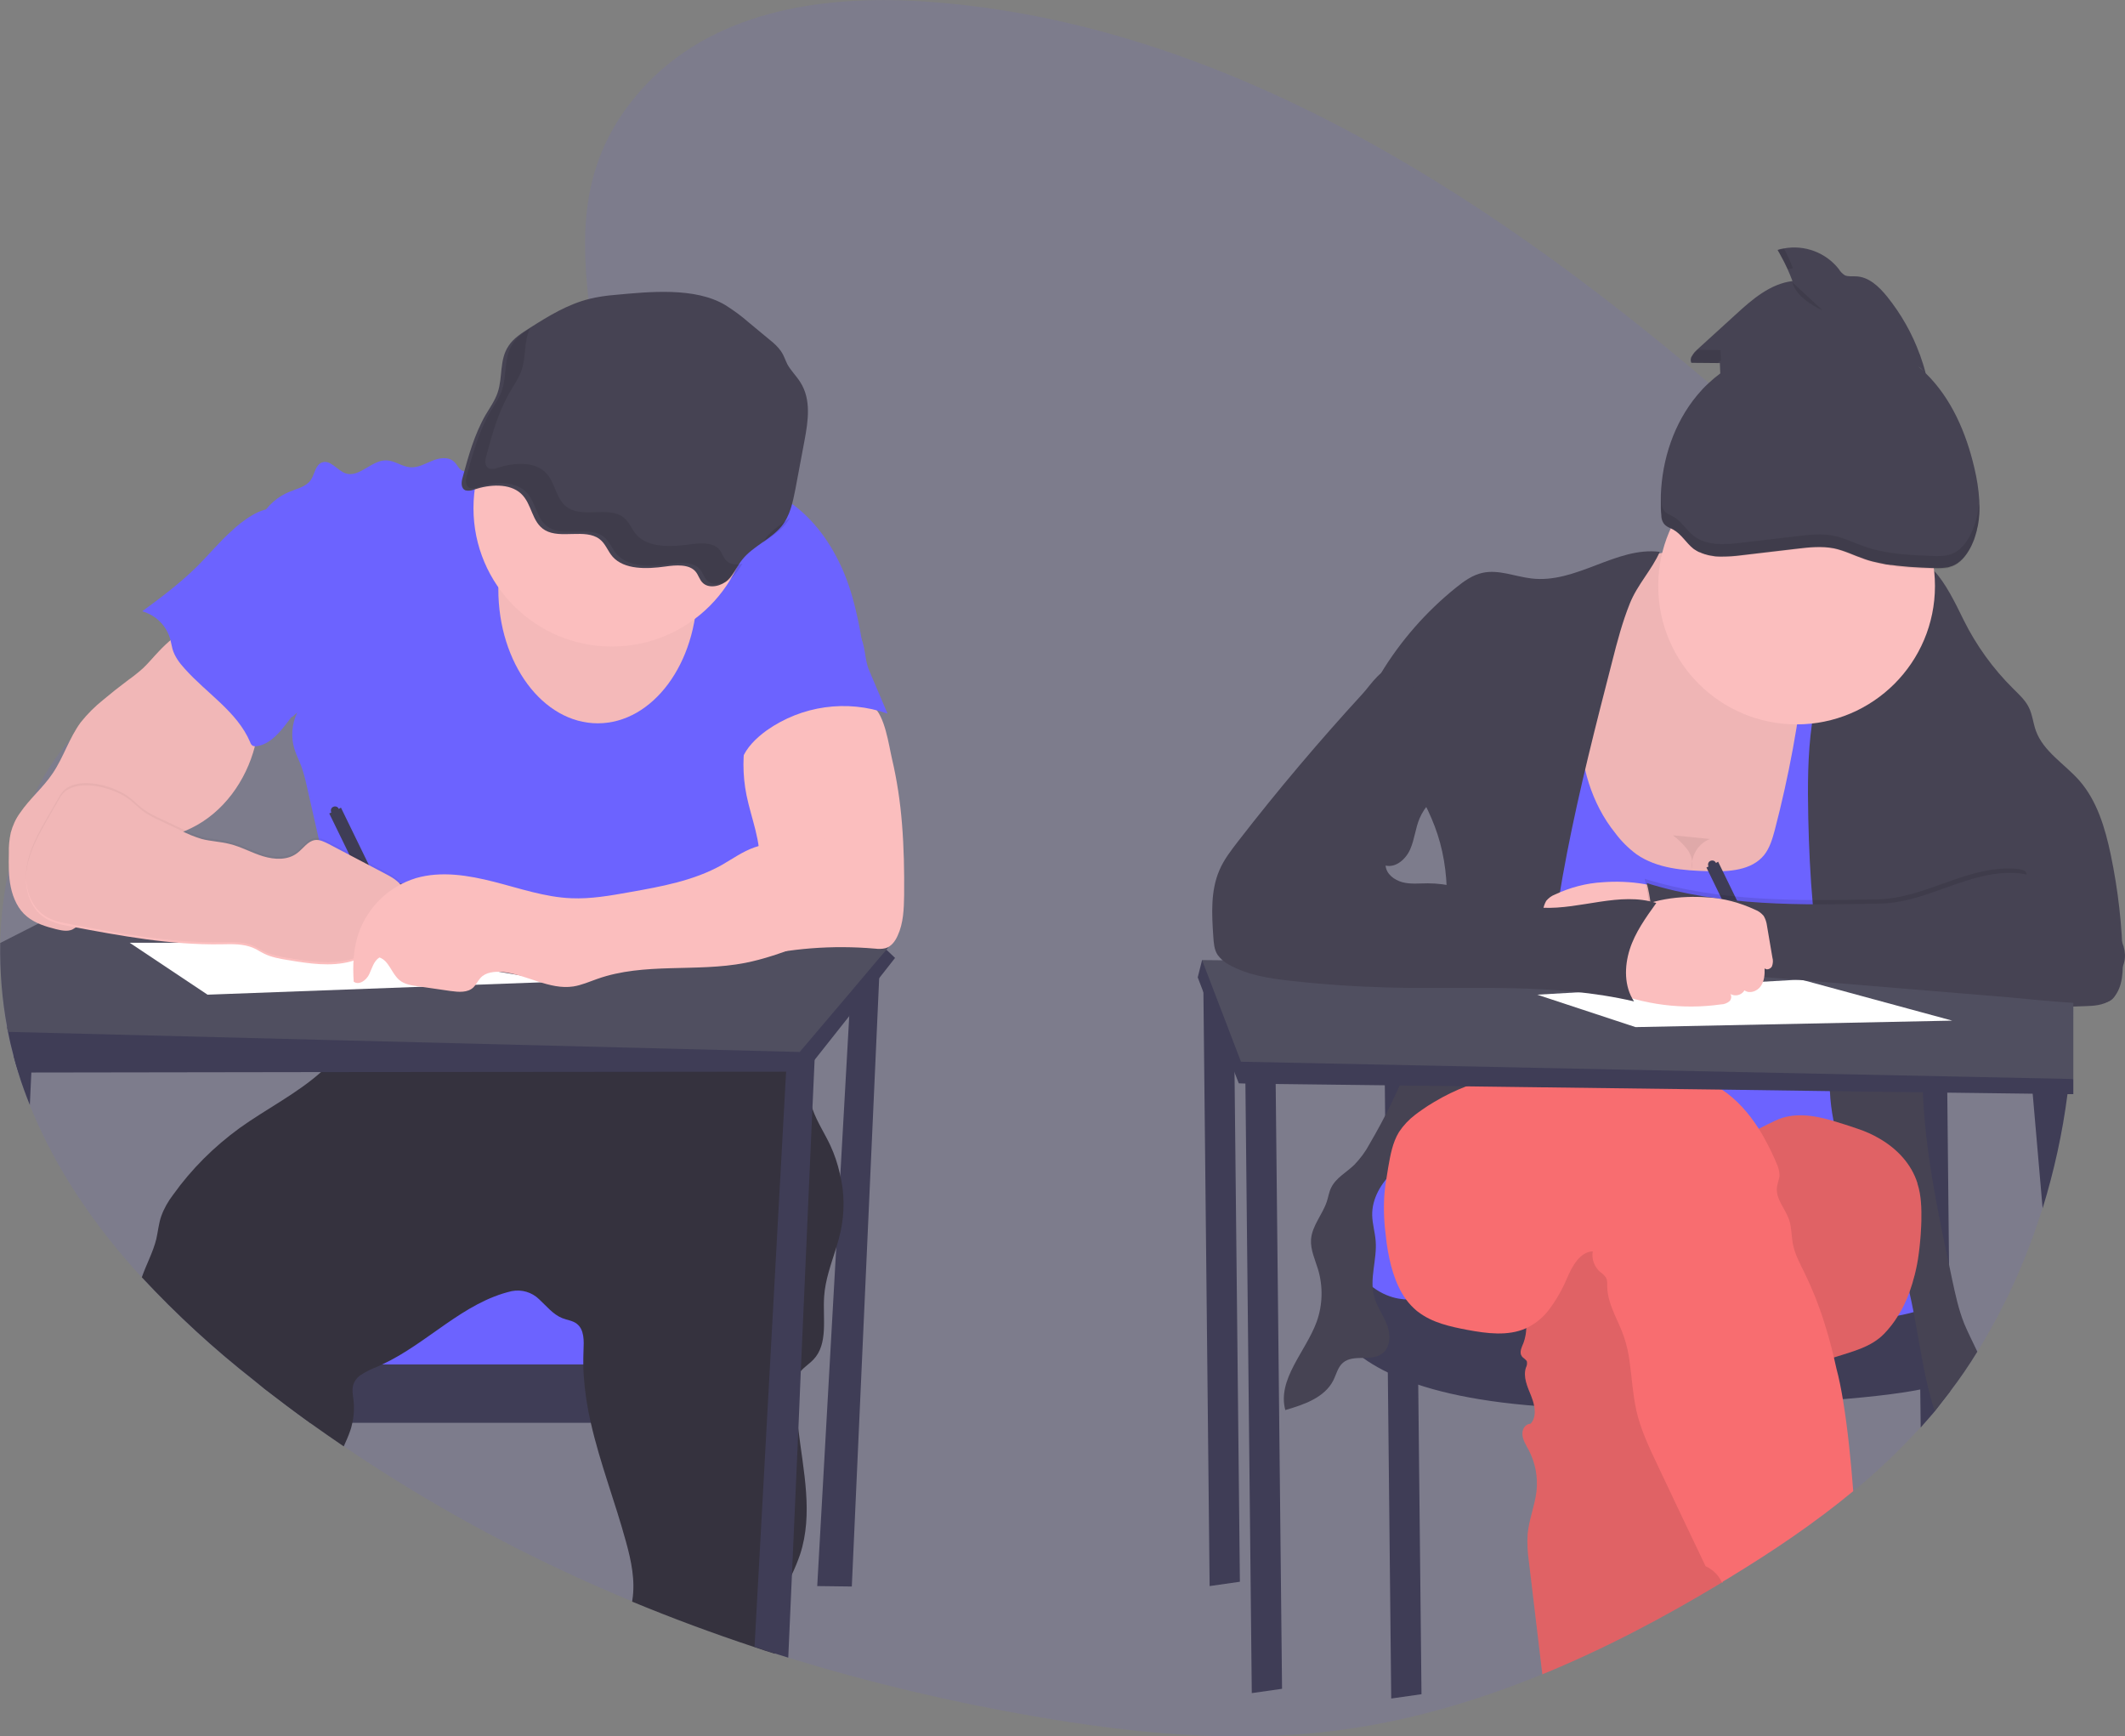 <?xml version="1.0" encoding="utf-8"?>
<!-- Generator: Adobe Illustrator 23.0.0, SVG Export Plug-In . SVG Version: 6.00 Build 0)  -->
<svg version="1.1" id="f7e01b52-fe13-4534-b7fc-d479bcd2a427"
	 xmlns="http://www.w3.org/2000/svg" xmlns:xlink="http://www.w3.org/1999/xlink" x="0px" y="0px" viewBox="0 0 982.9 803"
	 style="enable-background:new 0 0 982.9 803;" xml:space="preserve">
<rect x="0" y="0" width="982.9" height="803" fill="#808080" stroke="none"/>
<style type="text/css">
	.st0{opacity:0.1;fill:#6C63FF;enable-background:new    ;}
	.st1{fill:#3F3D56;}
	.st2{fill:#6C63FF;}
	.st3{fill:#35323E;}
	.st4{fill:#504F60;}
	.st5{fill:#FBBEBE;}
	.st6{opacity:3.000000e-02;enable-background:new    ;}
	.st7{fill:#464353;}
	.st8{opacity:4.000000e-02;enable-background:new    ;}
	.st9{fill:#FFFFFF;}
	.st10{opacity:0.1;}
	.st11{opacity:5.000000e-02;enable-background:new    ;}
	.st12{fill:#F86D70;}
	.st13{opacity:0.1;enable-background:new    ;}
	.st14{opacity:7.000000e-02;enable-background:new    ;}
</style>
<title>exams</title>
<path class="st0" d="M959,465.5c0,0.6,0,1.2,0,1.8c-0.1,10.5-0.7,21-1.9,31.5c0,0.1,0,0.1,0,0.2c-0.1,0.9-0.2,1.7-0.3,2.6
	c-0.2,1.5-0.3,2.9-0.6,4.4c-2.3,17.9-6.2,35.6-11.5,52.8l0,0c-7.2,23.3-17.3,45.6-30.1,66.3c-3.9,6.3-8.1,12.5-12.6,18.4l0,0
	c-2.4,3.1-4.8,6.2-7.3,9.2c-1.8,2.1-3.6,4.2-5.4,6.2l-1.1,1.3c-9.6,10.6-20,20.4-31,29.5c-18,14.9-37.4,27.9-57.1,39.9
	c-1.1,0.7-2.3,1.4-3.4,2c-0.1,0.1-0.2,0.1-0.3,0.2c-26.8,16.2-54.5,30.8-83.1,42.5c-31.3,12.8-63.6,22.2-96.8,26.2
	c-46.2,5.7-93,1.1-138.9-6.9c-38.2-6.6-76-15.6-113-27l-6.1-1.9c-3.2-1-6.3-2-9.5-3.1c-19-6.3-37.9-13.3-56.5-21
	c-46.8-19.3-91.4-43.2-133.3-71.6c-5.3-3.6-10.6-7.3-15.8-11c-7.2-5.2-14.4-10.6-21.5-16.1l-4.4-3.4c-18.5-14.5-35.8-30.4-51.8-47.6
	c-21.5-23.4-39.9-49.8-52-80c-1.9-4.7-3.7-9.6-5.2-14.5l-0.2-0.5c-0.8-2.5-1.5-5-2.2-7.6c-1-3.7-1.9-7.5-2.6-11.3
	c-0.2-0.7-0.3-1.5-0.4-2.2C0.8,462-0.2,449,0.1,435.9c0.3-11.4,1.6-22.8,4-34l0,0c2.5-11.6,6.3-22.9,11.3-33.6l0,0
	c4.6-9.6,10.4-18.6,17.3-26.7l0,0c4.9-5.7,10.3-10.8,16.3-15.3c10.9-8.1,22.9-13.7,35.3-18.2l0,0c5.9-2.1,11.8-3.9,17.8-5.6
	c4.2-1.2,8.5-2.4,12.7-3.5l12.5-3.4c8-2.2,16-4.4,23.9-6.8c21.5-6.6,42.5-14.5,62-26.3c3.1-1.9,6.2-3.9,9.4-6.1
	c4-2.8,7.9-5.8,11.8-9.1l0,0c3.9-3.3,7.8-6.8,11.5-10.6c0.6-0.6,1.1-1.2,1.7-1.8c3-3.2,5.9-6.5,8.6-9.9c1.3-1.7,2.6-3.4,3.8-5.1
	c1.7-2.4,3.3-4.9,4.8-7.4l0,0c7.4-12.6,12-26.5,11.5-41.1c-0.1-2.4-0.3-4.8-0.6-7.2c-1.3-8.8-2.5-17.4-3.5-25.9
	c-3.9-34.9-2.2-66.5,23.9-96.2C328.6,5.2,379.7-2.3,426.2,0.6C560.6,9.1,683,85.8,790.5,177.2c9.3,7.9,18.5,15.9,27.6,24
	c2.3,2,4.6,4.1,6.9,6.2c17,15.3,33.7,31.2,49.3,48.2c1.3,1.4,2.5,2.8,3.8,4.2c0.8,0.9,1.5,1.7,2.3,2.6c4.9,5.5,9.6,11.1,14.2,16.9
	c12.3,15.3,23.1,31.7,32.3,49c14.2,27.1,23.8,56.4,28.4,86.7l0,0c1.7,11,2.9,22.1,3.4,33.2c0.2,3.3,0.3,6.5,0.3,9.8c0,1,0,2.1,0,3.1
	C959,462.5,959,464,959,465.5z"/>
<polygon class="st1" points="394,448.7 378,733.5 394,733.7 407,444.7 "/>
<rect x="137" y="593" class="st2" width="198" height="43"/>
<path class="st1" d="M348,631v27H143.4c-7.2-5.2-14.4-10.6-21.5-16.1V631H348z"/>
<path class="st3" d="M388.8,569.6c-0.6,2.6-1.3,5.2-2.1,7.7c-2.3,7.4-5,14.6-5.5,22.3c-0.7,10.1,2,21.9-5,29.2
	c-1.8,1.9-4.1,3.3-5.8,5.3c-0.2,0.3-0.5,0.7-0.7,1c-1.4,2.4-1.6,5.3-1.6,8c0,5.8,0.4,11.6,1.1,17.4c2.4,19.8,7,39.6,0.9,58.3
	c-1.1,3.2-2.4,6.4-3.9,9.5c-3,6.6-6.3,13.1-7.3,20.3c-0.7,5.3-0.5,10.8-0.5,16.2c-3.2-1-6.3-2-9.5-3.1c-19-6.3-37.9-13.3-56.5-21
	c0-0.3,0.1-0.5,0.1-0.8c1.4-8.9-0.5-18-2.9-26.7c-5-18.4-12.1-36.6-16.3-55.1c-1.7-7.2-2.8-14.6-3.3-22c-0.1-1.7-0.2-3.3-0.2-5
	c0-2.2,0-4.4,0.1-6.6c0.2-4.4,0.4-9.6-3.1-12.3c-1.9-1.5-4.5-1.7-6.7-2.6c-4.3-1.7-7.3-5.6-10.8-8.8c-3.3-3.2-8-4.6-12.6-3.7
	c-22.5,5.2-39,24.2-59.9,33.9c-0.8,0.4-1.6,0.7-2.4,1.1c-2.7,1-5.3,2.3-7.7,3.9c-1.7,1.2-2.9,2.9-3.4,4.8c-0.5,2.1-0.1,4.3,0.2,6.5
	c0.4,3.5,0.3,7.1-0.5,10.6c-0.3,1.4-0.6,2.7-1.1,4c-0.8,2.4-1.9,4.7-2.9,7c-5.3-3.6-10.6-7.3-15.8-11c-7.2-5.2-14.4-10.6-21.5-16.1
	l-4.3-3.5c-18.5-14.5-35.8-30.4-51.8-47.6c2.1-6,5.2-11.6,6.7-17.7c0.8-3.5,1.1-7.2,2.3-10.6c1.3-3.6,3.2-6.9,5.5-9.9
	c8.5-11.9,18.9-22.2,30.7-30.8c12.4-8.9,26.7-16,37.9-26.1c4.5-4,8.4-8.6,11.6-13.7c0.2-0.3,0.4-0.6,0.5-1c0.9-1.8,1.5-3.7,1.8-5.7
	c0.8-4.5,0.7-9.4,1.1-13.7c13.6,2.4,27.4,2.8,41.1,1.2c16-1.8,31.5-6.2,47.5-7.9c1.2-0.1,2.4-0.3,3.6-0.4c5.1-0.4,10.2-0.5,15.4-0.4
	c4.3,0,8.6,0.2,12.9,0.3l47.2,1.6c5.2,0.2,10.6,0.4,15.4,2.3c5.8,2.3,10.4,6.8,14.1,11.8c0.5,0.6,0.9,1.3,1.4,1.9
	c3.1,4.5,5.5,9.3,7.3,14.4c0.2,0.5,0.4,1,0.5,1.6c0.5,1.4,0.8,2.8,1.2,4.2c0.3,1.1,0.5,2.2,0.7,3.3c1.1,5.5,1.8,11.2,3.5,16.5
	c0.1,0.4,0.3,0.8,0.4,1.2c2.1,5.9,5.6,11.1,8.2,16.7c1.9,4.1,3.3,8.3,4.3,12.7C390.7,551.6,390.7,560.7,388.8,569.6z"/>
<path class="st2" d="M245.3,211.7c-4.2-3.4-10.3-0.9-15.3,1.3c-4.1,1.8-8.4,3.4-12.8,4.6c-0.9,0.3-1.9,0.4-2.8,0.3
	c-2-0.5-2.8-2.9-4.3-4.3c-2.6-2.5-6.8-1.9-10.2-0.5s-6.6,3.3-10.2,3c-3.8-0.3-7.1-3.1-11-3.2c-6.8-0.2-12.5,8.2-18.9,6
	c-3.9-1.4-7-6.5-10.9-5c-3,1.1-3.3,5.3-5.1,8c-2.1,3.2-6.3,4-9.8,5.5c-11.2,4.4-18.6,16.9-17.1,28.8c0.8,6.6,4,12.6,6.1,18.9
	c6.3,18.3,4.1,38.9,12,56.6c1-0.9,1.6-1.3,2.5-2.2c-2.5,5.2-3,11.1-1.4,16.6c0.8,2.8,2.2,5.4,3.2,8.1c1.1,3,1.9,6.1,2.6,9.3
	l8.7,38.4c3.4,15,6.8,30,7.4,45.4c0.4,10-0.4,20-2.3,29.8c15.8-2.6,30.2-9.6,46.1-9.5c5.9,0,11.7,1,17.5,1.8
	c16.9,2.4,34,3.5,51.1,3.5c2.7,0.2,5.3-0.2,7.8-1.1c2.2-0.9,4-2.6,6.1-3.8c4.1-2.4,9-3,13.7-3c21.4-0.4,42,7.4,63.3,10.2
	c8.4-17.6,8.9-38.7,2.5-57.1c-1.9-5.5-4.5-10.8-5.2-16.5c-0.3-3.5-0.4-7.1-0.2-10.6c0-9.1-1.7-18.1-4.8-26.6
	c-1.2-3.3-2.7-6.7-2.6-10.3s1.9-6.9,3.6-10c3.5-6.4,7-12.9,11.9-18.3c5-5.6,11.4-9.8,17.6-14l15.4-10.4
	c-2.1-13.3-4.8-27.4-10.5-39.6c-5.7-12.3-14.1-23.5-25.5-30.7c-3.9-2.3-7.9-4.3-12.1-6c-5.8-2.5-11.9-4.6-18.3-5
	c-7.2-0.4-14.3,1.5-21.4,2.7C289.4,226.3,263,225.8,245.3,211.7z"/>
<path class="st1" d="M414,443l-7.3,9.3l-13.8,17.5l-16,20.2l-4.5,5.6h-8.7L149,495.8L14.5,496h-6c-0.8-2.5-1.5-5-2.2-7.6
	c-1-3.7-1.9-7.5-2.6-11.3c-0.2-0.7-0.3-1.5-0.4-2.2L52,443l18.3-0.1l0,0l56.1-0.3l0,0l31.3-0.2h5.7h3.6l0,0l20.9-0.1l0,0l159.1-0.9
	l0,0l8.1,0l0,0h3.5l9.4,0l34.8-0.2l6.7-2.5l0.5,0.5L414,443z"/>
<path class="st4" d="M411,438l-0.8,1l-5.5,6.4l-11.2,13.3l-23.6,27.8l-208.8-5.3l-157.4-4c-0.2-0.7-0.3-1.5-0.4-2.2
	c-2.4-12.8-3.4-25.9-3.2-38.9l17.5-8.9l4-2.1l31.1-16L80,395l71.3,9.3l15.8,2l7.1,0.9l10.5,1.4l0.9,0.1L349.3,430l18.1,2.4l10.6,1.4
	l32.8,4.3L411,438z"/>
<path class="st1" d="M377,486l-0.2,3.9l-1,22.2l-5.4,122l-1.1,26.4l-3,67.8l-1.7,38.3l-6.1-1.9c-3.2-1-6.3-2-9.5-3.1l14.6-266
	l0.3-5.6l6.4-2L377,486z"/>
<path class="st1" d="M15,485.7L14.5,496l-0.7,15c-1.9-4.7-3.7-9.6-5.2-14.5L8.5,496c-0.8-2.5-1.5-5-2.2-7.6L15,485.7z"/>
<ellipse class="st5" cx="276.5" cy="272.5" rx="46" ry="62"/>
<ellipse class="st6" cx="276.5" cy="272.5" rx="46" ry="62"/>
<circle class="st5" cx="283" cy="235" r="64"/>
<path class="st7" d="M284.3,136.4c-3.9,0.3-7.8,0.9-11.6,1.8c-10.1,2.5-18.9,7.9-27.4,13.3c-3.8,2.4-7.8,4.9-10.1,8.5
	c-4.3,6.4-2.6,14.4-5,21.5c-1.2,3.6-3.5,6.9-5.5,10.2c-5.3,9.2-8.1,19.4-10.8,29.4c-0.6,2.1-0.7,4.9,1.5,5.7
	c1.3,0.3,2.7,0.1,3.9-0.4c7.2-2.4,16.3-3,21.6,1.8s4.9,13.3,11.2,17c7.2,4.2,18.6-0.9,25.2,4.1c2.8,2.1,3.8,5.6,6.1,8.2
	c5.4,6,15.7,5.7,24.3,4.5c4.9-0.7,11-1.2,14,2.3c1.4,1.6,1.8,3.9,3.5,5.4c3,2.7,8.5,1.3,11.4-1.4c2.9-2.8,4.3-6.5,6.8-9.6
	c4.8-6,13.1-9.3,18-15.2c4.1-5,5.3-11.3,6.5-17.3l4.2-22.4c1.7-9.1,3.2-19-1.9-27c-1.8-2.9-4.4-5.4-6-8.3c-1-2-1.6-4.1-2.9-6
	c-1.4-2-3.2-3.7-5.1-5.2l-9.9-8.2c-3.4-3-7-5.6-10.8-8C321.5,132.7,300.3,134.9,284.3,136.4z"/>
<path class="st5" d="M73.4,301.3c-2.4,2.5-4.6,5.2-7.1,7.6c-2.2,2-4.6,3.9-7,5.6c-3.9,2.9-7.8,6-11.5,9.1
	c-3.9,3.1-7.4,6.6-10.5,10.5c-5.3,7.2-7.9,16.1-12.9,23.5c-4.4,6.6-10.7,11.8-15.1,18.3c-2,2.7-3.4,5.8-4.3,9.1
	c-0.7,3.2-1,6.4-0.9,9.6C4,399.8,3.9,405.1,5,410.3s3.4,10.3,7.5,13.6c3.8,3.1,8.6,4.6,13.4,5.8c2.5,0.6,5.1,1.2,7.5,0.2
	c1.7-0.9,3.2-2.1,4.3-3.7l12.2-14c8.1-9.4,16.6-19,27.8-24.5c3.5-1.7,7.2-3,10.7-4.7c14.9-7.2,25.4-21.9,29.5-37.9
	c1-3.9,1.6-7.9,2.3-11.9l1.8-10.9c0.1-0.5,0.1-1.1,0-1.7c-0.3-0.6-0.7-1.1-1.3-1.5c-8.5-6.8-16.4-14.3-23.7-22.4
	c-1.7-1.9-3.4-4.5-5.4-6.2c-2.5-2-2.3-1.9-5.4,0C81.5,293.7,77.2,297.2,73.4,301.3z"/>
<path class="st1" d="M156.7,374.1c-0.4-1-1.5-1.4-2.5-1c-1,0.4-1.4,1.5-1,2.5c0,0,0,0.1,0.1,0.1l-1,0.5l29.8,61.1l5.4-2.6
	l-29.8-61.2L156.7,374.1z"/>
<path class="st8" d="M73.4,301.3c-2.4,2.5-4.6,5.2-7.1,7.6c-2.2,2-4.6,3.9-7,5.6c-3.9,2.9-7.8,6-11.5,9.1
	c-3.9,3.1-7.4,6.6-10.5,10.5c-5.3,7.2-7.9,16.1-12.9,23.5c-4.4,6.6-10.7,11.8-15.1,18.3c-2,2.7-3.4,5.8-4.3,9.1
	c-0.7,3.2-1,6.4-0.9,9.6C4,399.8,3.9,405.1,5,410.3s3.4,10.3,7.5,13.6c3.8,3.1,8.6,4.6,13.4,5.8c2.5,0.6,5.1,1.2,7.5,0.2
	c1.7-0.9,3.2-2.1,4.3-3.7l12.2-14c8.1-9.4,16.6-19,27.8-24.5c3.5-1.7,7.2-3,10.7-4.7c14.9-7.2,25.4-21.9,29.5-37.9
	c1-3.9,1.6-7.9,2.3-11.9l1.8-10.9c0.1-0.5,0.1-1.1,0-1.7c-0.3-0.6-0.7-1.1-1.3-1.5c-8.5-6.8-16.4-14.3-23.7-22.4
	c-1.7-1.9-3.4-4.5-5.4-6.2c-2.5-2-2.3-1.9-5.4,0C81.5,293.7,77.2,297.2,73.4,301.3z"/>
<path class="st5" d="M418.2,413.9c-0.1,6.4-0.3,13-3,18.8c-1.1,2.5-2.9,5-5.6,5.8c-1.6,0.4-3.3,0.4-4.9,0.2
	c-19.6-1.7-39.4-0.2-58.5,4.6c5.1-10.2,2.2-22.4,3.6-33.8c0.4-3.1,1.1-6.1,1.4-9.2c1-11-3.7-21.7-5.9-32.5c-1.9-9.4-1.9-19.1,0-28.5
	c0.4-2.4,1.2-4.7,2.5-6.9c1.5-2,3.4-3.7,5.6-4.9c8.1-4.6,17.7-5.1,26.8-4.5c6.1,0.4,18.4-0.2,23.5,3.6c5.6,4.1,7.4,18,8.9,24.4
	c2.3,9.8,3.8,19.8,4.6,29.9C418.1,391.9,418.3,402.9,418.2,413.9z"/>
<polygon class="st9" points="60,436 96,460 258,454 151,436 "/>
<path class="st2" d="M107.4,245.3c-5.9,5.2-10.9,11.4-16.5,16.9c-7.7,7.6-16.4,14.1-25.1,20.5c6.3,1.8,11.3,6.7,13,13.1
	c0.4,1.5,0.6,3,1,4.4c1,3.4,3.2,6.4,5.6,9c10.1,11.4,24.3,19.9,30.3,34c0.2,0.7,0.6,1.3,1.2,1.7c0.5,0.2,1,0.3,1.6,0.2
	c5.4-0.6,9.6-4.9,13-9.2c7.2-9,13.4-18.9,17-29.9s4.1-23.1,0.3-34c-1.9-5.4-4.9-10.4-7.9-15.3c-2.6-4.3-5.2-8.6-7.8-12.9
	c-1.4-2.3-3.1-6.9-5.7-8C121.6,233.4,111.1,241.7,107.4,245.3z"/>
<path class="st2" d="M402,310l8.5,20c-18.8-6.6-39.6-3.7-55.9,7.8c-4.8,3.5-9.3,7.8-11.5,13.4c-2.2,0.4-4.5-0.5-5.8-2.3
	c-1.3-1.8-2-3.9-2.1-6.1c-0.8-7.7,2.1-15.2,5-22.4c1.3-3.4,2.7-6.8,5.1-9.5s5.5-4.5,8.7-6.2c10.1-5.6,20.6-10.2,31.5-13.9
	c4.6-1.5,9.4-1.5,12,2.8C400.5,298.6,399.7,304.5,402,310z"/>
<path class="st5" d="M60.2,370c2.1,1.7,4,3.7,6.2,5.3c2.3,1.6,4.8,3,7.4,4.1l9.9,4.7c3.1,1.6,6.3,2.9,9.6,3.9
	c4.2,1.1,8.6,1.2,12.9,2.3c5.4,1.3,10.2,4.1,15.5,5.7s11.4,1.9,15.8-1.5c2.8-2.1,4.8-5.5,8.2-6c2.2-0.3,4.3,0.8,6.3,1.8l25.7,13.5
	c3.5,1.8,7.1,3.8,8.9,7.3s0.6,8.7-3.2,9.6c-1.3,0.2-2.7,0.2-4,0.2c-1.3,0.2-2.8,0.9-2.9,2.3c0,0.8,0.2,1.6,0.6,2.4
	c1.1,2.6,1.5,5.8,0.1,8.4s-4.6,4.1-7.3,3c0.5,3.9-3.8,6.6-7.5,7.6c-9.5,2.6-19.5,1-29.2-0.6c-3.8-0.6-7.7-1.3-11.1-3
	c-1.7-0.8-3.2-1.9-4.9-2.6c-4.6-2-9.9-1.8-14.9-1.7c-23.3,0.4-46.4-3.9-69.3-8.2c-4.3-0.8-8.6-1.6-12.3-4c-7-4.6-9.6-13.9-8.4-22.2
	s5.3-15.8,9.5-23.1l5.4-9.4c0.7-1.4,1.7-2.7,2.9-3.8C37.8,360,53.4,364.6,60.2,370z"/>
<path class="st8" d="M60.2,369c2.1,1.7,4,3.7,6.2,5.3c2.3,1.6,4.8,3,7.4,4.1l9.9,4.7c3.1,1.6,6.3,2.9,9.6,3.9
	c4.2,1.1,8.6,1.2,12.9,2.3c5.4,1.3,10.2,4.1,15.5,5.7s11.4,1.9,15.8-1.5c2.8-2.1,4.8-5.5,8.2-6c2.2-0.3,4.3,0.8,6.3,1.8l25.7,13.5
	c3.5,1.8,7.1,3.8,8.9,7.3s0.6,8.7-3.2,9.6c-1.3,0.2-2.7,0.2-4,0.2c-1.3,0.2-2.8,0.9-2.9,2.3c0,0.8,0.2,1.6,0.6,2.4
	c1.1,2.6,1.5,5.8,0.1,8.4s-4.6,4.1-7.3,3c0.5,3.9-3.8,6.6-7.5,7.6c-9.5,2.6-19.5,1-29.2-0.6c-3.8-0.6-7.7-1.3-11.1-3
	c-1.7-0.8-3.2-1.9-4.9-2.6c-4.6-2-9.9-1.8-14.9-1.7c-23.3,0.4-46.4-3.9-69.3-8.2c-4.3-0.8-8.6-1.6-12.3-4c-7-4.6-9.6-13.9-8.4-22.2
	s5.3-15.8,9.5-23.1l5.4-9.4c0.7-1.4,1.7-2.7,2.9-3.8C37.8,359,53.4,363.6,60.2,369z"/>
<path class="st5" d="M365.5,387.3c-5.2,2.5-11.2,2.7-16.6,4.6s-10.1,5.3-15,8.1c-13,7.3-28,10-42.7,12.6c-8.9,1.6-18,3.2-27,2.8
	c-12.2-0.5-23.9-4.6-35.7-7.6s-24.4-5.1-36.1-1.7c-12.4,3.8-22.2,13.2-26.5,25.4c-2.5,7.2-2.8,14.9-2.3,22.5
	c2.5,1.8,5.9-0.7,7.2-3.5s2.1-6.1,4.7-7.7c4.5,1.5,5.6,7.5,9.3,10.5c2.3,1.9,5.4,2.4,8.4,2.8l15.2,2.2c3.7,0.5,7.9,0.9,10.6-1.7
	c1.3-1.3,2-3,3.2-4.3c2.4-2.7,6.5-3.1,10.1-2.8c11.2,1.1,21.8,8.4,32.9,6.7c3.8-0.6,7.4-2.2,11.1-3.5c21.7-7.7,45.8-3,68.4-7.4
	c8.6-1.7,16.9-4.6,25.1-7.8c4.5-1.7,9-3.5,12.8-6.3c7.3-5.6,11.2-14.6,10.4-23.8c-0.8-6.9-4.3-13.2-9.6-17.6
	c-1.8-1.5-4.1-4.4-6.2-5.3C372.8,382.6,368.9,385.7,365.5,387.3z"/>
<g class="st10">
	<path d="M336.2,259.5c-1.7-1.5-2.1-3.7-3.5-5.4c-3-3.5-9.1-3-14-2.3c-8.6,1.2-19,1.5-24.3-4.5c-2.3-2.6-3.3-6-6.1-8.1
		c-6.6-5-17.9,0.1-25.2-4.1c-6.3-3.7-5.9-12.3-11.2-17c-5.3-4.8-14.4-4.1-21.6-1.8c-1.2,0.6-2.6,0.7-3.9,0.4
		c-2.3-0.8-2.1-3.6-1.5-5.7c2.7-10.1,5.5-20.2,10.8-29.4c1.9-3.4,4.2-6.6,5.5-10.2c2.2-6.3,1.1-13.5,3.9-19.5c-3.1,2-6,4.2-7.9,7
		c-4.3,6.4-2.6,14.4-5,21.5c-1.2,3.6-3.5,6.9-5.5,10.2c-5.3,9.2-8.1,19.4-10.8,29.4c-0.6,2.1-0.7,4.9,1.5,5.7
		c1.3,0.3,2.7,0.1,3.9-0.4c7.2-2.4,16.3-3,21.6,1.8s4.9,13.3,11.2,17c7.3,4.2,18.6-0.9,25.1,4.1c2.8,2.1,3.8,5.6,6.2,8.2
		c5.4,6,15.7,5.7,24.3,4.5c4.9-0.7,11-1.2,14,2.3c1.4,1.6,1.9,3.9,3.5,5.4c3,2.7,8.5,1.3,11.4-1.4c1.9-2,3.5-4.2,4.8-6.5
		C340.8,261.3,338.1,261.2,336.2,259.5z"/>
	<path d="M354.5,248.5c-0.6,0.8-1.2,1.7-1.8,2.6c3.8-2.7,7.9-5.3,10.8-8.8c0.7-0.9,1.4-1.9,2-2.9
		C361.5,242.3,357.3,244.9,354.5,248.5z"/>
</g>
<polygon class="st1" points="556.5,446.5 559.5,733.5 573.5,731.5 570.5,446.5 "/>
<polygon class="st1" points="640.5,498.5 643.5,785.5 657.5,783.5 654.5,498.5 "/>
<path class="st1" d="M902,643.5L902,643.5L902,638v-3.3l-0.5-50.5l-0.8-78.9l-0.1-6.8h-14l0.1,6.6l0.4,42.3l0.2,18.3l0,0l0.2,14.8
	l0.3,25.6l0.2,15.1l0,0v1.6l0.2,19.9l0.2,17.5l1.1-1.3c1.8-2,3.6-4.1,5.4-6.2L902,643.5z"/>
<polygon class="st2" points="625,545 617,557 625,611.5 693,630.1 803,630.1 869,634.1 900.4,612.6 895,575.6 871,545 "/>
<path class="st1" d="M617,557l-4,33.2c0,0-21,65.1,148,61.1s140-17.3,140-17.3l-1-38.5c0,0,5.9,18.2-80,15.8s-166-10.5-166-10.5
	S624,606.2,617,557z"/>
<path class="st5" d="M757.8,259.2c-9.6,4.4-16.9,12.9-21.8,22.3s-7.6,19.7-10.3,30c-2.9,10.8-5.7,21.7-7.2,32.8
	c-2.6,19.7-0.7,40.5,8.4,58.2s25.8,32,45.4,35.4c7.6,1.3,15.3,1.1,23,0.3c13.8-1.5,27.4-4.5,40.6-9c13.8-4.6,28.1-11.8,34.2-25
	c3.5-7.6,3.8-16.4,3.7-24.8c-0.5-22.9-3.9-45.7-10.3-67.8c-1.8-6.4-4-12.9-7.9-18.2s-9.3-9.3-14.8-13
	C817.3,264.6,786.5,246.2,757.8,259.2z"/>
<path class="st11" d="M757.8,259.2c-9.6,4.4-16.9,12.9-21.8,22.3s-7.6,19.7-10.3,30c-2.9,10.8-5.7,21.7-7.2,32.8
	c-2.6,19.7-0.7,40.5,8.4,58.2s25.8,32,45.4,35.4c7.6,1.3,15.3,1.1,23,0.3c13.8-1.5,27.4-4.5,40.6-9c13.8-4.6,28.1-11.8,34.2-25
	c3.5-7.6,3.8-16.4,3.7-24.8c-0.5-22.9-3.9-45.7-10.3-67.8c-1.8-6.4-4-12.9-7.9-18.2s-9.3-9.3-14.8-13
	C817.3,264.6,786.5,246.2,757.8,259.2z"/>
<path class="st2" d="M747,385.1c2.8,3.8,6.2,7.2,10,10c9.5,6.6,21.7,7.5,33.3,7.8c9.3,0.3,19.9-0.3,25.7-7.5
	c2.6-3.3,3.8-7.4,4.9-11.5c6.5-24.9,11.2-50.2,13.9-75.8l26.5,0.1c11.5,49.1,10.5,100.1,9.5,150.5l-1.5,73.5l-17.1-1.8
	c-40.5-4.3-81.1-8.6-121.8-9.3c-23.9-0.4-47.7,0.3-71.5,2.4L696.1,413c4.8-14.4,9.7-28.9,10.8-44c1.6-21.9-4.5-45,4-65.3
	c0.7-1.6,1.5-3.3,3.1-4.2s3.5-0.6,5.3-0.4c3.4,0.5,13.6,0,16.1,2.1c3.6,3.1,1.2,3.6,0,8.6c-2.3,9-4.4,17.3-4.4,26.7
	C730.9,353.7,736.2,371.7,747,385.1z"/>
<path class="st7" d="M902,643.5L902,643.5c4.5-5.9,8.7-12,12.6-18.4c-2-4.3-4.2-8.5-6-12.8c-2.7-6.7-4.2-13.8-5.7-20.8
	c-0.5-2.4-1-4.8-1.5-7.2c-5.6-26.1-10.9-52.6-12-79.1c-0.1-2.2-0.2-4.4-0.2-6.6c0-0.3,0-0.6,0-1c0-2.4,0-4.8,0-7.2
	c0.1-6,0.5-12,1.2-18.1c0.1-1.2,0.3-2.4,0.4-3.5c0-0.3,0.1-0.5,0.1-0.8l68-2.5l0,0l5.7-0.2c3.9-0.1,8.1-0.4,11.3-2.6
	c5.4-3.7,6.1-11.4,6-18c-0.3-16.7-2.2-33.2-5.6-49.5c-2.6-12.3-6.3-24.8-14.5-34.2c-6.8-7.7-16.6-13.4-20.1-23
	c-1.3-3.6-1.6-7.5-3.3-10.9s-4.5-5.9-7.2-8.6c-9.3-9.2-17.1-20-22.9-31.7c-4-8.2-8.4-17.2-13.7-22.8c-0.3-0.3-0.5-0.6-0.8-0.8
	c-4.5-4.5-9.7-6.4-15.8-3.4c-1.1,0.6-2.1,1.2-3.1,1.9l0,0c-2.2,1.7-4.2,3.6-5.9,5.6c-6.2,7.1-11.6,14.8-16.1,23
	c-3.2,5.8-6,11.8-8.2,18c-1.8,4.9-3.3,9.9-4.5,15c-0.9,3.8-1.5,7.6-2.1,11.4c-2,14.4-2,29-1.7,43.5c0.3,13.4,0.9,26.8,2.1,40.1
	c0.3,3.2,0.6,6.4,1,9.6c0.7,6.4,1.6,12.7,2.7,19c0.4,2.4,0.9,4.8,1.4,7.2c0.1,0.6,0.3,1.3,0.4,1.9l0.1,0.3
	c1.3,5.6,2.3,11.2,3.1,16.9c0.1,0.7,0.1,1.4,0.2,2.1c0.2,3.3,0.1,6.5-0.1,9.8c-0.2,3.9-0.6,7.7-0.8,11.6c0,0.7,0,1.3-0.1,2
	c0,2,0,3.9,0,5.8c0.2,4.7,0.8,9.3,1.7,13.9c1.7,8.5,4.6,16.8,8.7,24.4c0.4,0.7,0.8,1.4,1.2,2.1c5.1,9.1,11.5,17.4,16.2,26.6
	c4,8.3,7.1,17.1,9,26.2c0.7,3,1.3,6,1.9,9c0.9,4.8,1.8,9.6,2.6,14.5c0.1,0.5,0.2,1,0.3,1.4c1.1,6.4,2.3,12.8,3.8,19.1
	c0.9,3.7,1.9,7.3,3.1,10.8L902,643.5z"/>
<path class="st12" d="M888.7,564.7c0,0.9-0.1,1.8-0.1,2.7c-0.2,4.4-0.6,8.8-1.2,13.1c-0.8,5.9-2.3,11.8-4.3,17.4
	c-1.4,3.7-3.1,7.3-5.2,10.6c-1.8,3-4,5.8-6.4,8.3c-6,6.2-14.6,8.2-23,10.9c-3.8,1.1-7.6,2.6-11.1,4.5c-0.6,0.3-1.3,0.7-1.8,1.1
	l-10.5,6.9c-3.3,2.2-6.6,4.4-8.8,7.6c-0.4,0.5-0.7,1.1-1,1.7c-1.4,2.9-2.5,6-3.1,9.2c-5.4,22.7-10.9,45.3-14.6,68.3
	c-0.3,1.5-0.5,3-0.8,4.6l-0.1,0.5c0-0.1-0.1-0.2-0.2-0.3c-26.8,16.2-54.5,30.8-83.1,42.5l-6.2-52c-0.6-4.2-0.9-8.5-0.6-12.8
	c0.6-6.7,3.3-13.1,4.1-19.8c0.7-6.6-0.5-13.2-3.6-19.1c-1.2-2.3-2.7-4.5-2.9-7.1s1.2-4.9,3.8-5.1c2-2.2,2.2-5.3,1.6-8.3
	c-0.3-1.6-0.8-3.1-1.4-4.6c-1.7-4.2-3.8-8.7-2.4-13c0.4-0.8,0.6-1.6,0.5-2.5c0-0.1,0-0.1,0-0.2c-0.3-1.1-1.7-1.6-2.4-2.6
	c-1.3-1.8,0-4.2,0.8-6.2c0.8-2.2,1.2-4.5,1.3-6.8c0.1-1.3,0.2-2.6,0.3-3.9c0.2-1.7,0.5-3.4,0.9-5.1c2.4-9.6,8.3-17.9,16.4-23.5
	c3.9-2.6,8.2-4.5,12.2-7c4.1-2.7,7.9-5.7,11.6-9c8.8-7.3,18-14.2,27.5-20.7c10.2-7,20.8-13.4,31.7-19.3c2.3-1.3,4.7-2.5,7-3.7
	c2.5-1.3,5.1-2.6,7.7-3.8c8.2-3.9,17.6-2.5,26.7,0.2c3.8,1.1,7.6,2.4,11.2,3.6c3.6,1.2,7,2.7,10.2,4.6c8.1,4.7,14.7,11.7,17.5,20.6
	c0,0.1,0,0.1,0,0.2C888.7,552.9,888.8,558.9,888.7,564.7z"/>
<path class="st13" d="M888.7,564.7c0,0.9-0.1,1.8-0.1,2.7c-0.2,4.4-0.6,8.8-1.2,13.1c-0.8,5.9-2.3,11.8-4.3,17.4
	c-1.4,3.7-3.1,7.3-5.2,10.6c-1.8,3-4,5.8-6.4,8.3c-6,6.2-14.6,8.2-23,10.9c-3.8,1.1-7.6,2.6-11.1,4.5c-0.6,0.3-1.3,0.7-1.8,1.1
	l-10.5,6.9c-3.3,2.2-6.6,4.4-8.8,7.6c-0.4,0.5-0.7,1.1-1,1.7c-1.4,2.9-2.5,6-3.1,9.2c-5.4,22.7-10.9,45.3-14.6,68.3
	c-0.3,1.5-0.5,3-0.8,4.6l-0.1,0.5c0-0.1-0.1-0.2-0.2-0.3c-26.8,16.2-54.5,30.8-83.1,42.5l-6.2-52c-0.6-4.2-0.9-8.5-0.6-12.8
	c0.6-6.7,3.3-13.1,4.1-19.8c0.7-6.6-0.5-13.2-3.6-19.1c-1.2-2.3-2.7-4.5-2.9-7.1s1.2-4.9,3.8-5.1c2-2.2,2.2-5.3,1.6-8.3
	c-0.3-1.6-0.8-3.1-1.4-4.6c-1.7-4.2-3.8-8.7-2.4-13c0.4-0.8,0.6-1.6,0.5-2.5c0-0.1,0-0.1,0-0.2c-0.3-1.1-1.7-1.6-2.4-2.6
	c-1.3-1.8,0-4.2,0.8-6.2c0.8-2.2,1.2-4.5,1.3-6.8c0.1-1.3,0.2-2.6,0.3-3.9c0.2-1.7,0.5-3.4,0.9-5.1c2.4-9.6,8.3-17.9,16.4-23.5
	c3.9-2.6,8.2-4.5,12.2-7c4.1-2.7,7.9-5.7,11.6-9c8.8-7.3,18-14.2,27.5-20.7c10.2-7,20.8-13.4,31.7-19.3c2.3-1.3,4.7-2.5,7-3.7
	c2.5-1.3,5.1-2.6,7.7-3.8c8.2-3.9,17.6-2.5,26.7,0.2c3.8,1.1,7.6,2.4,11.2,3.6c3.6,1.2,7,2.7,10.2,4.6c8.1,4.7,14.7,11.7,17.5,20.6
	c0,0.1,0,0.1,0,0.2C888.7,552.9,888.8,558.9,888.7,564.7z"/>
<path class="st1" d="M793.7,399.1c-0.4-1-1.5-1.4-2.5-1c-1,0.4-1.4,1.5-1,2.5c0,0,0,0.1,0.1,0.1l-1,0.5l29.8,61.1l5.4-2.6
	l-29.8-61.2L793.7,399.1z"/>
<circle class="st5" cx="831" cy="271" r="64"/>
<path class="st7" d="M915.5,231.4c-0.3-5.1-1.1-10.1-2.3-15.1c-3.8-16.2-10.6-32.1-22.5-43.7c-0.7-2.8-1.6-5.6-2.6-8.4
	c0-0.1,0-0.1-0.1-0.2c-3.5-9.7-8.6-18.7-15.1-26.8c-3.8-4.7-8.6-9.3-14.6-9.4c-1.7-0.1-3.5,0.2-5-0.5c-1.1-0.7-2.1-1.7-2.8-2.9
	c-6-7.6-15.8-11.3-25.4-9.5l-0.6,0.1c-0.3,0.1-0.7,0.1-1,0.2s-0.8,0.2-1.3,0.4c0.5,0.8,0.9,1.5,1.3,2.3c1.2,2.1,2.3,4.3,3.3,6.5
	c0.8,1.8,1.6,3.7,2.3,5.6c-10.2,1.2-18.6,8.4-26.2,15.4l-17.9,16.3c0,0-0.1,0.1-0.1,0.1l-0.5,0.5c-0.1,0.1-0.3,0.3-0.4,0.4
	c0,0-0.1,0.1-0.1,0.1c-0.2,0.2-0.3,0.3-0.4,0.5c-0.2,0.3-0.5,0.6-0.7,1c-0.1,0.2-0.2,0.3-0.3,0.5c0,0-0.1,0.1-0.1,0.1
	c-0.1,0.1-0.1,0.3-0.2,0.4c0,0,0,0,0,0.1c0,0.1-0.1,0.2-0.1,0.3c-0.2,0.7-0.1,1.5,0.2,2.1l11.8,0.1h1.4c0.1,1.6,0.1,3.2,0.2,4.8
	c-1.9,1.4-3.7,2.9-5.4,4.5c-1.9,1.7-3.6,3.6-5.3,5.6c-10.7,12.9-16.2,29.5-16.8,46.3c0,0.5,0,1,0,1.5c0,1.5,0,3.1,0,4.6
	c0,1,0.1,2,0.2,3c0,1.3,0.3,2.6,1,3.7c0.1,0.1,0.2,0.2,0.3,0.4c0.6,0.7,1.3,1.2,2.1,1.6l0.9,0.4l0,0c0.4,0.2,0.8,0.4,1.2,0.6
	c3.8,2.1,6,6.2,9.4,8.9c0.2,0.1,0.4,0.3,0.6,0.4l0.5,0.3l0.3,0.2l0.4,0.2c0.2,0.2,0.5,0.3,0.8,0.4l0,0l0,0l0.5,0.2h0.1l0,0
	c0.4,0.2,0.8,0.4,1.2,0.5l0.6,0.2l0.2,0.1c0.2,0,0.3,0.1,0.5,0.1c0.3,0.1,0.7,0.2,1,0.3l1,0.2c0.4,0.1,0.8,0.1,1.2,0.2l0.6,0.1
	l0.6,0.1c1,0.1,1.9,0.1,2.9,0.1l0,0c3,0,6.1-0.2,9.1-0.6l25.5-3c5.8-0.7,11.7-1.3,17.4-0.2c4.8,1,9.3,3.3,14,4.9
	c1.1,0.4,2.1,0.7,3.2,1c0.4,0.1,0.8,0.2,1.2,0.3l0.5,0.1l1.3,0.3c0.5,0.1,0.9,0.2,1.4,0.3c0.7,0.1,1.3,0.3,1.9,0.4
	c0.4,0.1,0.9,0.2,1.3,0.2h0.1l1.3,0.2h0.3l0,0l1,0.1c0.5,0.1,0.9,0.1,1.4,0.2c1,0.1,2,0.2,3.1,0.3c1.7,0.2,3.3,0.3,5,0.4l1.7,0.1
	l1.7,0.1l5,0.2h0.2h0.7c2.1,0.1,4.2,0,6.2-0.3c0.4-0.1,0.7-0.1,1.1-0.3s0.6-0.2,1-0.3c3.8-1.4,6.5-4.8,8.4-8.3
	c0.4-0.8,0.8-1.5,1.1-2.3s0.7-1.5,0.9-2.3c0.3-1,0.7-2,0.9-3c0.1-0.3,0.2-0.5,0.2-0.8s0.2-0.8,0.3-1.3c0.3-1.1,0.4-2.3,0.6-3.5
	c0-0.4,0.1-0.8,0.1-1.1c0.1-1,0.2-1.9,0.2-2.9c0-0.7,0-1.5,0-2.2C915.5,233.5,915.5,232.4,915.5,231.4z M889.8,171.7
	c-0.8-0.8-1.6-1.5-2.5-2.2C888.3,170.1,889.1,170.9,889.8,171.7L889.8,171.7z"/>
<path class="st7" d="M708.2,267.5c-7.5-0.9-15-4.2-22.4-2.6c-4.7,1-8.7,3.9-12.4,6.9c-13.8,11.1-25.6,24.6-34.8,39.8
	c-1.6,2.3-2.6,4.8-3.2,7.5c-0.5,3.1,0.4,6.3,1.4,9.3c6.8,20.2,21.5,37.1,28.1,57.4c7,21.3,4.6,44.6-0.6,66.5
	c-6.4,27-16.8,52.8-30.8,76.7c-1.9,3.6-4.3,6.8-7.1,9.7c-3.6,3.5-8.5,6-10.7,10.6c-1,2-1.3,4.3-2,6.4c-2,6-6.8,11.1-7.3,17.5
	c-0.3,4.8,1.9,9.4,3.3,14c2.3,7.9,2.1,16.3-0.7,24.1c-5.1,13.9-18.3,26.5-14.5,40.8c8.6-2.5,18.1-5.7,22.2-13.7
	c1.4-2.8,2.1-6.2,4.5-8.2c4.8-4.1,13-0.4,18.1-4.2c3.9-2.9,4-8.7,2.3-13.2s-4.7-8.5-6-13.1c-2.3-8.3,1.4-17.2,0.7-25.8
	c-0.3-4-1.5-7.8-1.6-11.8c-0.2-7.7,4.1-15,9.8-20.3s12.7-8.7,19.6-12.2l26.2-13c9.5-4.7,19.9-10.4,23-20.5c1.2-3.8,1.2-7.8,1.3-11.8
	c0.9-60.5,16-119.8,31.1-178.4c2.3-9.1,4.7-18.2,8.2-26.9s10.3-15.7,13.8-23.8C747.5,252.7,729.1,270.1,708.2,267.5z"/>
<path class="st12" d="M852.4,647.1c2.3,14,3.7,28.3,4.8,42.5c-18,14.9-37.4,27.9-57.1,39.9c-1.1,0.7-2.3,1.4-3.4,2l-0.1,0.5
	c0-0.1-0.1-0.2-0.2-0.3c-1.5-3.3-4.2-5.9-7.5-7.4c-7.4-15.5-14.8-31-22.1-46.5c-4-8.4-8-16.8-10-25.8c0-0.2-0.1-0.4-0.1-0.6
	c-1.5-7-1.9-14.3-2.9-21.4c-0.5-4.1-1.4-8.1-2.7-11.9c-1.2-3.5-2.8-6.8-4.3-10.2c-1.8-4.2-3.3-8.4-3.4-12.9c0-1.4,0.1-3-0.6-4.2
	c-0.7-1-1.7-1.9-2.7-2.6c-2.7-2.4-4-6-3.4-9.5c-6,0.3-9.4,6.8-11.8,12.2c-2.2,5.3-5.1,10.4-8.6,15c-2.5,3.3-5.8,6-9.5,7.9
	c-0.3,0.2-0.7,0.3-1,0.5c-8.3,3.7-18.1,2.4-27.2,0.7c-7.9-1.5-16.1-3.3-22.5-8.2l-0.7-0.5c-1.9-1.6-3.6-3.4-5-5.3
	c-5.3-7.3-7.7-16.9-9-26c-0.1-0.9-0.2-1.7-0.3-2.6c-0.9-6.5-1.2-13-0.8-19.5c0.1-1.6,0.3-3.2,0.5-4.8c0.1-1,0.3-2.1,0.5-3.1
	c0,0,0-0.1,0-0.1c0.3-1.7,0.5-3.3,0.8-5c1-5.7,2-11.5,5-16.4c2-3,4.5-5.7,7.4-7.9c1.1-0.8,2.2-1.7,3.3-2.4c1.8-1.3,3.7-2.5,5.6-3.6
	c4.8-2.9,9.8-5.3,15-7.3c1.2-0.5,2.5-0.9,3.8-1.4c4.9-1.7,10.2-2.2,15.3-1.2c4.5,0.7,9.1,0.9,13.7,0.8c11.7-0.2,23.5-2.5,35.2-3.9
	c16.3-2,33.7-2.2,47.9,6c0.7,0.4,1.3,0.8,2,1.2c7,4.6,12.6,11,17.2,18.2c1,1.5,1.9,3.1,2.7,4.6c2,3.6,3.8,7.3,5.4,11.1
	c0.9,1.9,1.5,3.9,1.5,6c0,0.4-0.1,0.8-0.2,1.2c-0.3,1.4-0.8,2.8-1,4.2c-0.6,5.5,4,10,5.7,15.2c1.1,3.4,1,7,1.6,10.6
	c0.9,5,3.4,9.5,5.6,14c3.5,7.2,6.5,14.7,8.9,22.4c1.7,5.3,3.2,10.7,4.5,16.2c0.4,1.8,0.8,3.5,1.2,5.3
	C850.7,637.6,851.6,642.4,852.4,647.1z"/>
<polygon class="st1" points="959,499 959,506 957.7,506 956.3,506 940.2,505.8 900.5,505.3 889.4,505.1 886.5,505.1 869.9,504.9 
	846.3,504.6 796.4,503.9 709.8,502.8 678.6,502.4 666.1,502.2 654.5,502.1 647.3,502 640.5,501.9 590,501.3 576,501.1 573,501 
	571,495.9 556.6,458.8 554,452 556,444 565,450 570.5,450.7 661.7,462.1 678.8,464.2 715.2,468.7 750.7,473.1 764.7,474.9 
	847.1,485.1 870.2,488 889.3,490.4 957.1,498.8 "/>
<polygon class="st4" points="556,444 574,491 959,499 959,448 "/>
<polygon class="st1" points="576,496 579,783 593,781 590,496 "/>
<path class="st1" d="M957.7,506h-1.4c-2.3,17.9-6.2,35.6-11.5,52.8l-4.6-53l-0.2-2.3l16.8-1.9l0.6-0.1L957.7,506z"/>
<polygon class="st9" points="903,472 756.5,475 711,460 833,453 "/>
<path class="st5" d="M719.2,413.7c-1.6,0.6-2.9,1.6-4,2.9c-0.8,1.4-1.3,2.9-1.5,4.5l-2.5,14.7c-0.4,1.3-0.3,2.8,0.2,4.1
	c0.6,1.2,2.5,1.9,3.4,0.9c-0.1,2.9,0.1,5.9,1.8,8.3s5.2,3.6,7.5,1.9c1.4,2.3,4.4,3,6.7,1.6c0.2-0.1,0.4-0.3,0.6-0.5
	c-1.4,0.5-1.5,2.6-0.5,3.8c1.1,1,2.6,1.6,4.1,1.6c17.6,2.5,35.5,0.2,51.9-6.5c1.5-0.6-2.5-19.8-2.9-21.7c-1-4.6-1.5-10.2-5.4-13.3
	c-9.3-7.4-25.8-8.9-37.2-8C733.8,408.4,726.2,410.4,719.2,413.7z"/>
<path class="st13" d="M868.3,415.9c-36.2,0.7-73.1,1.3-107.6-9.5c3.3,12.8,3.1,26.2-0.7,38.9l169.1,14c7.2,0.6,36.9,4,43.9,2.3
	s-58.7-23.3-56-30c7.3-18.4,31.7-29.2,14.1-29.9C908.9,400.7,890.6,415.5,868.3,415.9z"/>
<path class="st7" d="M869.3,417.9c-36.2,0.7-73.1,1.3-107.6-9.5c3.3,12.8,3.1,26.2-0.7,38.9l169.1,14c7.2,0.6,36.9,4,43.9,2.3
	s5.3-10.3,8-17c7.3-18.4-32.3-42.2-49.9-42.9C909.9,402.7,891.6,417.5,869.3,417.9z"/>
<path class="st5" d="M811.8,420.7c1.6,0.6,2.9,1.6,4,2.9c0.8,1.4,1.3,2.9,1.5,4.5l2.5,14.7c0.4,1.3,0.3,2.8-0.2,4.1
	c-0.6,1.2-2.5,1.9-3.4,0.9c0.1,2.9-0.1,5.9-1.8,8.3s-5.2,3.6-7.5,1.9c-1.4,2.3-4.4,3-6.7,1.6c-0.2-0.1-0.4-0.3-0.6-0.5
	c1.4,0.5,1.5,2.6,0.5,3.8c-1.1,1-2.6,1.6-4.1,1.6c-17.6,2.5-35.5,0.2-51.9-6.5c-1.5-0.6,2.5-19.8,2.9-21.7c1-4.6,1.5-10.2,5.4-13.3
	c9.3-7.4,25.8-8.9,37.2-8C797.2,415.4,804.7,417.4,811.8,420.7z"/>
<path class="st7" d="M572.8,388.9c-3.3,4.3-6.7,8.6-8.8,13.6c-4.1,9.5-3.5,20.3-2.8,30.6c0.2,3,0.4,6.1,2,8.5
	c1.4,1.9,3.1,3.4,5.2,4.5c8.7,4.9,18.8,6.4,28.7,7.5c15.2,1.7,30.4,2.7,45.6,3.1c37.8,0.9,76.2-2.2,113.1,6.4
	c-4.6-6.9-4.5-16.1-2-24s7.5-14.8,12.3-21.5c-16.9-5.3-34.9,3-52.6,2.2c-18.1-0.9-34.9-11.3-53.1-11.3c-3.9,0-7.9,0.5-11.7-0.5
	s-7.5-3.8-7.8-7.7c4.8,1.1,9.4-3,11.4-7.6s2.4-9.7,4.3-14.2c4.8-11.4,17.9-16.6,26-26c1.3-1.5,2.5-3.2,2.5-5.2
	c-0.2-1.7-0.9-3.2-2-4.5c-6.8-9-16.9-14-25.4-21c-2.9-2.4-8.9-11.6-12.2-12.5c-6.1-1.6-11.3,7.3-15.3,11.6
	C610.2,342.7,591,365.4,572.8,388.9z"/>
<path class="st14" d="M773.8,386.3c2.5,1.9,4.8,4.1,6.7,6.6c1.9,2.6,2.7,5.8,2.1,8.9c-0.6-6,2.8-11.6,8.3-13.8L773.8,386.3z"/>
<g class="st10">
	<path d="M829.3,124.1c-1.2-3.1-2.5-6.2-4.1-9.1c-1,0.2-2,0.4-2.9,0.8c1.7,2.8,3.3,5.8,4.6,8.8C827.7,124.3,828.5,124.2,829.3,124.1
		z"/>
	<path d="M887.3,163.5c0.3,0.2,0.5,0.5,0.8,0.7c0-0.1,0-0.1-0.1-0.2C887.8,163.9,887.6,163.7,887.3,163.5z"/>
	<path d="M794.4,167.9c0.5-0.4,1-0.8,1.6-1.2l-0.2-4.8l-10.7-0.1c-1.7,1.6-3.6,3.9-2.5,6L794.4,167.9z"/>
	<path d="M911.1,247.9c-1.9,3.5-4.6,6.9-8.4,8.3c-2.9,1.1-6.1,1-9.2,0.9c-10.5-0.4-21.3-0.9-31.2-4.4c-4.7-1.6-9.1-3.9-14-4.9
		c-5.7-1.2-11.6-0.5-17.4,0.2l-25.5,3c-7.5,0.9-15.9,1.5-21.9-3.1c-3.4-2.6-5.7-6.8-9.4-8.9c-1.6-0.9-3.5-1.5-4.5-3
		c-0.7-1.1-1-2.4-1-3.7c-0.1-1-0.1-2.1-0.2-3.1c-0.1,3.1-0.1,6.1,0.2,9.1c0,1.3,0.3,2.6,1,3.7c1,1.5,2.9,2.1,4.5,3
		c3.8,2.1,6,6.2,9.4,8.9c6,4.6,14.4,4,21.9,3.1l25.5-3c5.8-0.7,11.7-1.4,17.4-0.2c4.8,1,9.3,3.3,14,4.9c10,3.5,20.7,4,31.2,4.4
		c3.1,0.1,6.3,0.2,9.2-0.9c3.8-1.4,6.5-4.8,8.4-8.3c3.7-6.9,4.7-14.6,4.3-22.5C915.2,237.2,913.8,242.8,911.1,247.9z"/>
</g>
<path class="st13" d="M829,130.5l14,13C843,143.5,831,138.5,829,130.5z"/>
</svg>
